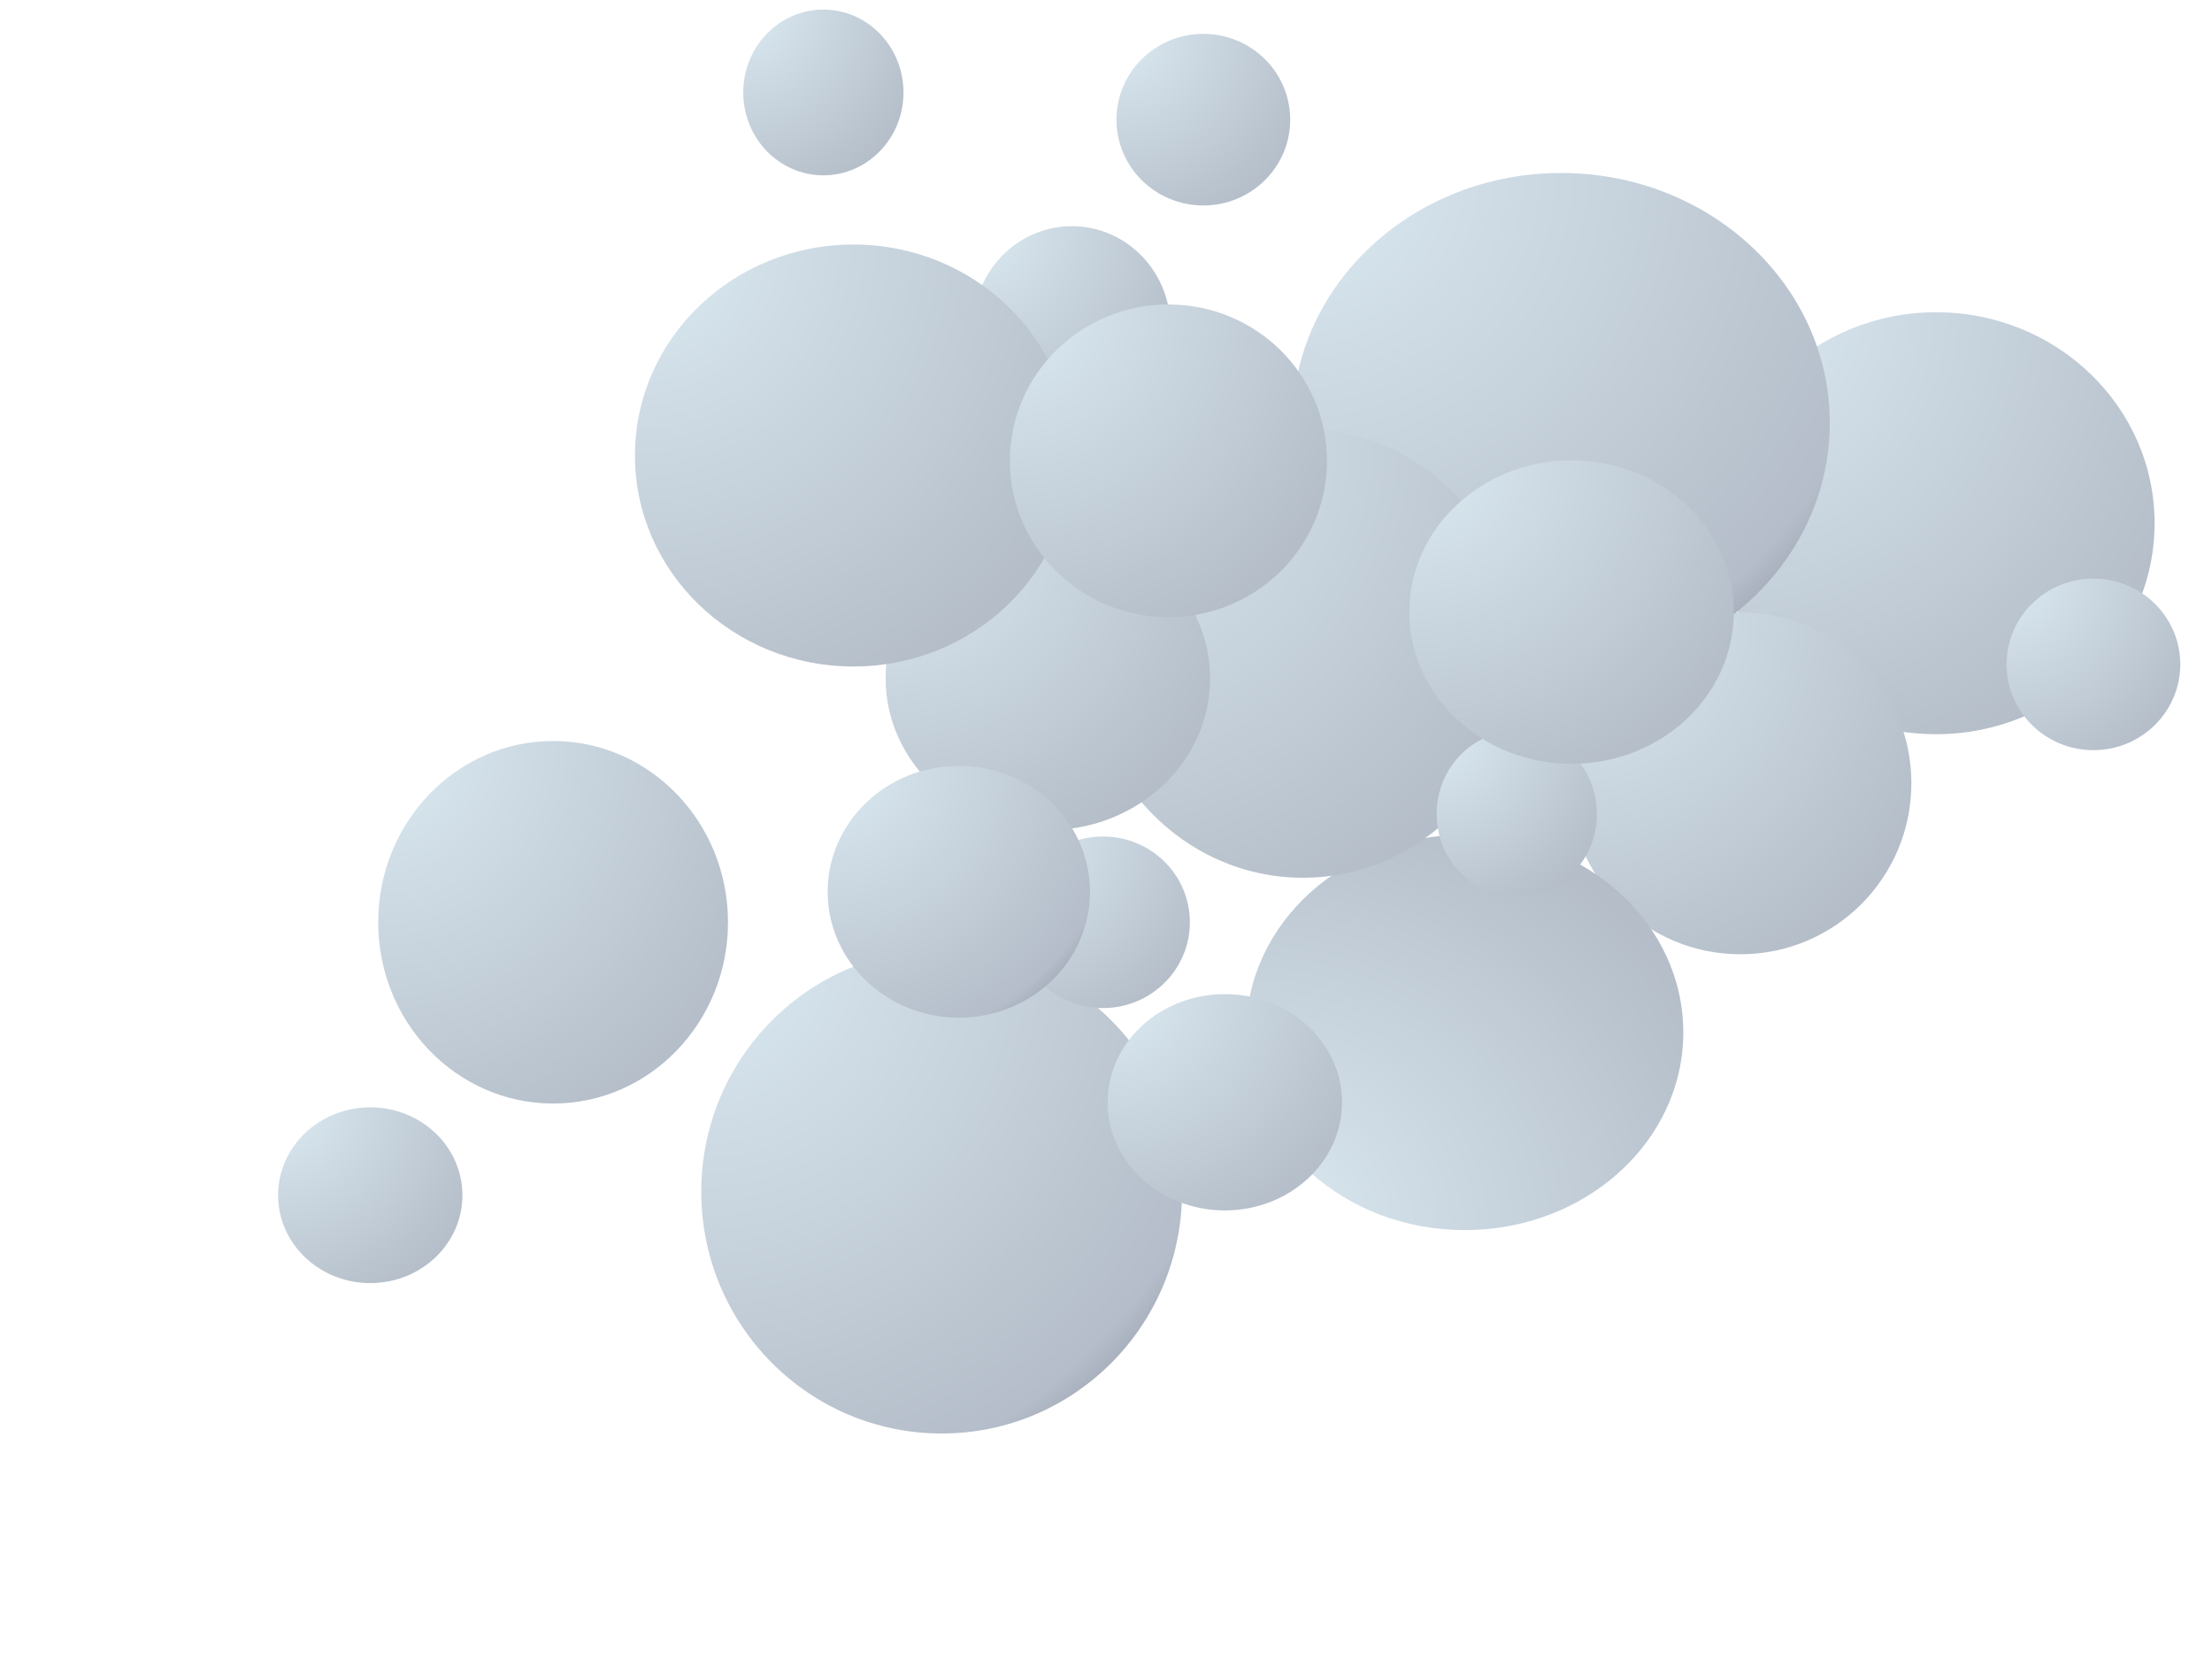 <?xml version="1.0" standalone="no"?>
<!DOCTYPE svg PUBLIC "-//W3C//DTD SVG 20010904//EN" "http://www.w3.org/TR/2001/REC-SVG-20010904/DTD/svg10.dtd">
<!-- Created using Krita: https://krita.org -->
<svg xmlns="http://www.w3.org/2000/svg" 
    xmlns:xlink="http://www.w3.org/1999/xlink"
    xmlns:krita="http://krita.org/namespaces/svg/krita"
    xmlns:sodipodi="http://sodipodi.sourceforge.net/DTD/sodipodi-0.dtd"
    width="212.64pt"
    height="159.6pt"
    viewBox="0 0 212.64 159.6">
<defs>
  <radialGradient id="gradient0" gradientUnits="objectBoundingBox" cx="0" cy="0" fx="0" fy="0" r="1.414" spreadMethod="pad">
   <stop stop-color="#dbeaf2" offset="0" stop-opacity="1"/>
   <stop stop-color="#b3bcc7" offset="0.861" stop-opacity="1"/>
   <stop stop-color="#7f7d91" offset="1" stop-opacity="1"/>
  </radialGradient>
  <radialGradient id="gradient1" gradientUnits="objectBoundingBox" cx="0" cy="0" fx="0" fy="0" r="1.414" spreadMethod="pad">
   <stop stop-color="#dbeaf2" offset="0" stop-opacity="1"/>
   <stop stop-color="#b3bcc7" offset="0.861" stop-opacity="1"/>
   <stop stop-color="#7f7d91" offset="1" stop-opacity="1"/>
  </radialGradient>
  <radialGradient id="gradient2" gradientUnits="objectBoundingBox" cx="0" cy="0" fx="0" fy="0" r="1.414" spreadMethod="pad">
   <stop stop-color="#dbeaf2" offset="0" stop-opacity="1"/>
   <stop stop-color="#b4bdc9" offset="0.819" stop-opacity="1"/>
   <stop stop-color="#7f7d91" offset="1" stop-opacity="1"/>
  </radialGradient>
  <radialGradient id="gradient3" gradientUnits="objectBoundingBox" cx="0" cy="0" fx="0" fy="0" r="1.414" spreadMethod="pad">
   <stop stop-color="#dbeaf2" offset="0" stop-opacity="1"/>
   <stop stop-color="#b3bcc7" offset="0.861" stop-opacity="1"/>
   <stop stop-color="#7f7d91" offset="1" stop-opacity="1"/>
  </radialGradient>
  <radialGradient id="gradient4" gradientUnits="objectBoundingBox" cx="0" cy="0" fx="0" fy="0" r="1.414" spreadMethod="pad">
   <stop stop-color="#dbeaf2" offset="0" stop-opacity="1"/>
   <stop stop-color="#b3bcc7" offset="0.882" stop-opacity="1"/>
   <stop stop-color="#7f7d91" offset="1" stop-opacity="1"/>
  </radialGradient>
  <radialGradient id="gradient5" gradientUnits="objectBoundingBox" cx="0" cy="0" fx="0" fy="0" r="1.414" spreadMethod="pad">
   <stop stop-color="#dbeaf2" offset="0" stop-opacity="1"/>
   <stop stop-color="#b3bcc7" offset="0.882" stop-opacity="1"/>
   <stop stop-color="#7f7d91" offset="1" stop-opacity="1"/>
  </radialGradient>
  <radialGradient id="gradient6" gradientUnits="objectBoundingBox" cx="0" cy="0" fx="0" fy="0" r="1.414" spreadMethod="pad">
   <stop stop-color="#dbeaf2" offset="0" stop-opacity="1"/>
   <stop stop-color="#b4bdc9" offset="0.819" stop-opacity="1"/>
   <stop stop-color="#7f7d91" offset="1" stop-opacity="1"/>
  </radialGradient>
  <radialGradient id="gradient7" gradientUnits="objectBoundingBox" cx="0" cy="0" fx="0" fy="0" r="1.414" spreadMethod="pad">
   <stop stop-color="#dbeaf2" offset="0" stop-opacity="1"/>
   <stop stop-color="#b3bcc7" offset="0.861" stop-opacity="1"/>
   <stop stop-color="#7f7d91" offset="1" stop-opacity="1"/>
  </radialGradient>
  <radialGradient id="gradient8" gradientUnits="objectBoundingBox" cx="0" cy="0" fx="0" fy="0" r="1.414" spreadMethod="pad">
   <stop stop-color="#dbeaf2" offset="0" stop-opacity="1"/>
   <stop stop-color="#b3bcc7" offset="0.861" stop-opacity="1"/>
   <stop stop-color="#7f7d91" offset="1" stop-opacity="1"/>
  </radialGradient>
  <radialGradient id="gradient9" gradientUnits="objectBoundingBox" cx="0" cy="0" fx="0" fy="0" r="1.414" spreadMethod="pad">
   <stop stop-color="#dbeaf2" offset="0" stop-opacity="1"/>
   <stop stop-color="#b3bcc7" offset="0.882" stop-opacity="1"/>
   <stop stop-color="#7f7d91" offset="1" stop-opacity="1"/>
  </radialGradient>
  <radialGradient id="gradient10" gradientUnits="objectBoundingBox" cx="0" cy="0" fx="0" fy="0" r="1.414" spreadMethod="pad">
   <stop stop-color="#dbeaf2" offset="0" stop-opacity="1"/>
   <stop stop-color="#b3bcc7" offset="0.882" stop-opacity="1"/>
   <stop stop-color="#7f7d91" offset="1" stop-opacity="1"/>
  </radialGradient>
  <radialGradient id="gradient11" gradientUnits="objectBoundingBox" cx="0" cy="0" fx="0" fy="0" r="1.414" spreadMethod="pad">
   <stop stop-color="#dbeaf2" offset="0" stop-opacity="1"/>
   <stop stop-color="#b3bcc7" offset="0.882" stop-opacity="1"/>
   <stop stop-color="#7f7d91" offset="1" stop-opacity="1"/>
  </radialGradient>
  <radialGradient id="gradient12" gradientUnits="objectBoundingBox" cx="0" cy="0" fx="0" fy="0" r="1.414" spreadMethod="pad">
   <stop stop-color="#dbeaf2" offset="0" stop-opacity="1"/>
   <stop stop-color="#b3bcc7" offset="0.861" stop-opacity="1"/>
   <stop stop-color="#7f7d91" offset="1" stop-opacity="1"/>
  </radialGradient>
  <radialGradient id="gradient13" gradientUnits="objectBoundingBox" cx="0" cy="0" fx="0" fy="0" r="1.414" spreadMethod="pad">
   <stop stop-color="#dbeaf2" offset="0" stop-opacity="1"/>
   <stop stop-color="#b3bcc7" offset="0.882" stop-opacity="1"/>
   <stop stop-color="#7f7d91" offset="1" stop-opacity="1"/>
  </radialGradient>
  <radialGradient id="gradient14" gradientUnits="objectBoundingBox" cx="0" cy="0" fx="0" fy="0" r="1.414" spreadMethod="pad">
   <stop stop-color="#dbeaf2" offset="0" stop-opacity="1"/>
   <stop stop-color="#b4bdc9" offset="0.819" stop-opacity="1"/>
   <stop stop-color="#7f7d91" offset="1" stop-opacity="1"/>
  </radialGradient>
  <radialGradient id="gradient15" gradientUnits="objectBoundingBox" cx="0" cy="0" fx="0" fy="0" r="1.414" spreadMethod="pad">
   <stop stop-color="#dbeaf2" offset="0" stop-opacity="1"/>
   <stop stop-color="#b3bcc7" offset="0.861" stop-opacity="1"/>
   <stop stop-color="#7f7d91" offset="1" stop-opacity="1"/>
  </radialGradient>
  <radialGradient id="gradient16" gradientUnits="objectBoundingBox" cx="0" cy="0" fx="0" fy="0" r="1.414" spreadMethod="pad">
   <stop stop-color="#dbeaf2" offset="0" stop-opacity="1"/>
   <stop stop-color="#b3bcc7" offset="0.861" stop-opacity="1"/>
   <stop stop-color="#7f7d91" offset="1" stop-opacity="1"/>
  </radialGradient>
  <radialGradient id="gradient17" gradientUnits="objectBoundingBox" cx="0" cy="0" fx="0" fy="0" r="1.414" spreadMethod="pad">
   <stop stop-color="#dbeaf2" offset="0" stop-opacity="1"/>
   <stop stop-color="#b3bcc7" offset="0.861" stop-opacity="1"/>
   <stop stop-color="#7f7d91" offset="1" stop-opacity="1"/>
  </radialGradient>
  <radialGradient id="gradient18" gradientUnits="objectBoundingBox" cx="0" cy="0" fx="0" fy="0" r="1.414" spreadMethod="pad">
   <stop stop-color="#dbeaf2" offset="0" stop-opacity="1"/>
   <stop stop-color="#b3bcc7" offset="0.882" stop-opacity="1"/>
   <stop stop-color="#7f7d91" offset="1" stop-opacity="1"/>
  </radialGradient>
  <radialGradient id="gradient19" gradientUnits="objectBoundingBox" cx="0" cy="0" fx="0" fy="0" r="1.414" spreadMethod="pad">
   <stop stop-color="#dbeaf2" offset="0" stop-opacity="1"/>
   <stop stop-color="#b3bcc7" offset="0.882" stop-opacity="1"/>
   <stop stop-color="#7f7d91" offset="1" stop-opacity="1"/>
  </radialGradient>
 </defs>
<ellipse id="shape0" transform="matrix(1 0 0 1 165.12 30.014)" rx="21" ry="20.28" cx="21" cy="20.28" fill="url(#gradient0)" fill-rule="evenodd" stroke-opacity="0" stroke="#000000" stroke-width="0" stroke-linecap="square" stroke-linejoin="bevel"/><circle id="shape1" transform="matrix(1 0 0 1 150.861 58.847)" r="16.44" cx="16.44" cy="16.44" fill="url(#gradient1)" fill-rule="evenodd" stroke-opacity="0" stroke="#000000" stroke-width="0" stroke-linecap="square" stroke-linejoin="bevel"/><ellipse id="shape01" transform="matrix(1 0 0 1 67.414 91.311)" rx="23.107" ry="23.241" cx="23.107" cy="23.241" fill="url(#gradient2)" fill-rule="evenodd" stroke-opacity="0" stroke="#000000" stroke-width="0" stroke-linecap="square" stroke-linejoin="bevel"/><ellipse id="shape011" transform="matrix(1 0 0 1 93.557 21.742)" rx="9.48" ry="9.72" cx="9.48" cy="9.72" fill="url(#gradient3)" fill-rule="evenodd" stroke-opacity="0" stroke="#000000" stroke-width="0" stroke-linecap="square" stroke-linejoin="bevel"/><ellipse id="shape02" transform="matrix(1 0 0 1 71.449 0.922)" rx="7.701" ry="7.965" cx="7.701" cy="7.965" fill="url(#gradient4)" fill-rule="evenodd" stroke-opacity="0" stroke="#000000" stroke-width="0" stroke-linecap="square" stroke-linejoin="bevel"/><ellipse id="shape03" transform="matrix(1 0 0 1 36.358 71.228)" rx="16.812" ry="17.424" cx="16.812" cy="17.424" fill="url(#gradient5)" fill-rule="evenodd" stroke-opacity="0" stroke="#000000" stroke-width="0" stroke-linecap="square" stroke-linejoin="bevel"/><ellipse id="shape021" transform="matrix(1 0 0 1 124.247 16.629)" rx="25.825" ry="24.017" cx="25.825" cy="24.017" fill="url(#gradient6)" fill-rule="evenodd" stroke-opacity="0" stroke="#000000" stroke-width="0" stroke-linecap="square" stroke-linejoin="bevel"/><ellipse id="shape0111" transform="matrix(1 0 0 -1 119.793 118.241)" rx="21.011" ry="19.001" cx="21.011" cy="19.001" fill="url(#gradient7)" fill-rule="evenodd" stroke-opacity="0" stroke="#000000" stroke-width="0" stroke-linecap="square" stroke-linejoin="bevel"/><ellipse id="shape031" transform="matrix(1 0 0 1 104.52 41.228)" rx="20.731" ry="21.572" cx="20.731" cy="21.572" fill="url(#gradient8)" fill-rule="evenodd" stroke-opacity="0" stroke="#000000" stroke-width="0" stroke-linecap="square" stroke-linejoin="bevel"/><ellipse id="shape0211" transform="matrix(1 0 0 1 138.106 70.273)" rx="7.701" ry="7.965" cx="7.701" cy="7.965" fill="url(#gradient9)" fill-rule="evenodd" stroke-opacity="0" stroke="#000000" stroke-width="0" stroke-linecap="square" stroke-linejoin="bevel"/><ellipse id="shape0311" transform="matrix(1 0 0 1 26.734 106.442)" rx="8.859" ry="8.447" cx="8.859" cy="8.447" fill="url(#gradient10)" fill-rule="evenodd" stroke-opacity="0" stroke="#000000" stroke-width="0" stroke-linecap="square" stroke-linejoin="bevel"/><ellipse id="shape022" transform="matrix(1 0 0 1 97.681 80.405)" rx="8.35" ry="8.247" cx="8.35" cy="8.247" fill="url(#gradient11)" fill-rule="evenodd" stroke-opacity="0" stroke="#000000" stroke-width="0" stroke-linecap="square" stroke-linejoin="bevel"/><ellipse id="shape012" transform="matrix(1 0 0 1 85.137 50.63)" rx="15.595" ry="14.583" cx="15.595" cy="14.583" fill="url(#gradient12)" fill-rule="evenodd" stroke-opacity="0" stroke="#000000" stroke-width="0" stroke-linecap="square" stroke-linejoin="bevel"/><ellipse id="shape032" transform="matrix(1 0 0 1 106.478 95.56)" rx="11.266" ry="10.395" cx="11.266" cy="10.395" fill="url(#gradient13)" fill-rule="evenodd" stroke-opacity="0" stroke="#000000" stroke-width="0" stroke-linecap="square" stroke-linejoin="bevel"/><ellipse id="shape04" transform="matrix(1 0 0 1 79.565 73.619)" rx="12.61" ry="12.101" cx="12.61" cy="12.101" fill="url(#gradient14)" fill-rule="evenodd" stroke-opacity="0" stroke="#000000" stroke-width="0" stroke-linecap="square" stroke-linejoin="bevel"/><ellipse id="shape05" transform="matrix(1 0 0 1 61.038 23.505)" rx="21" ry="20.28" cx="21" cy="20.28" fill="url(#gradient15)" fill-rule="evenodd" stroke-opacity="0" stroke="#000000" stroke-width="0" stroke-linecap="square" stroke-linejoin="bevel"/><ellipse id="shape06" transform="matrix(1 0 0 1 97.08 29.266)" rx="15.241" ry="15.029" cx="15.241" cy="15.029" fill="url(#gradient16)" fill-rule="evenodd" stroke-opacity="0" stroke="#000000" stroke-width="0" stroke-linecap="square" stroke-linejoin="bevel"/><ellipse id="shape013" transform="matrix(1 0 0 1 135.48 44.252)" rx="15.595" ry="14.583" cx="15.595" cy="14.583" fill="url(#gradient17)" fill-rule="evenodd" stroke-opacity="0" stroke="#000000" stroke-width="0" stroke-linecap="square" stroke-linejoin="bevel"/><ellipse id="shape023" transform="matrix(1 0 0 1 107.327 3.256)" rx="8.35" ry="8.247" cx="8.35" cy="8.247" fill="url(#gradient18)" fill-rule="evenodd" stroke-opacity="0" stroke="#000000" stroke-width="0" stroke-linecap="square" stroke-linejoin="bevel"/><ellipse id="shape024" transform="matrix(1 0 0 1 192.89 55.614)" rx="8.35" ry="8.247" cx="8.35" cy="8.247" fill="url(#gradient19)" fill-rule="evenodd" stroke-opacity="0" stroke="#000000" stroke-width="0" stroke-linecap="square" stroke-linejoin="bevel"/>
</svg>
